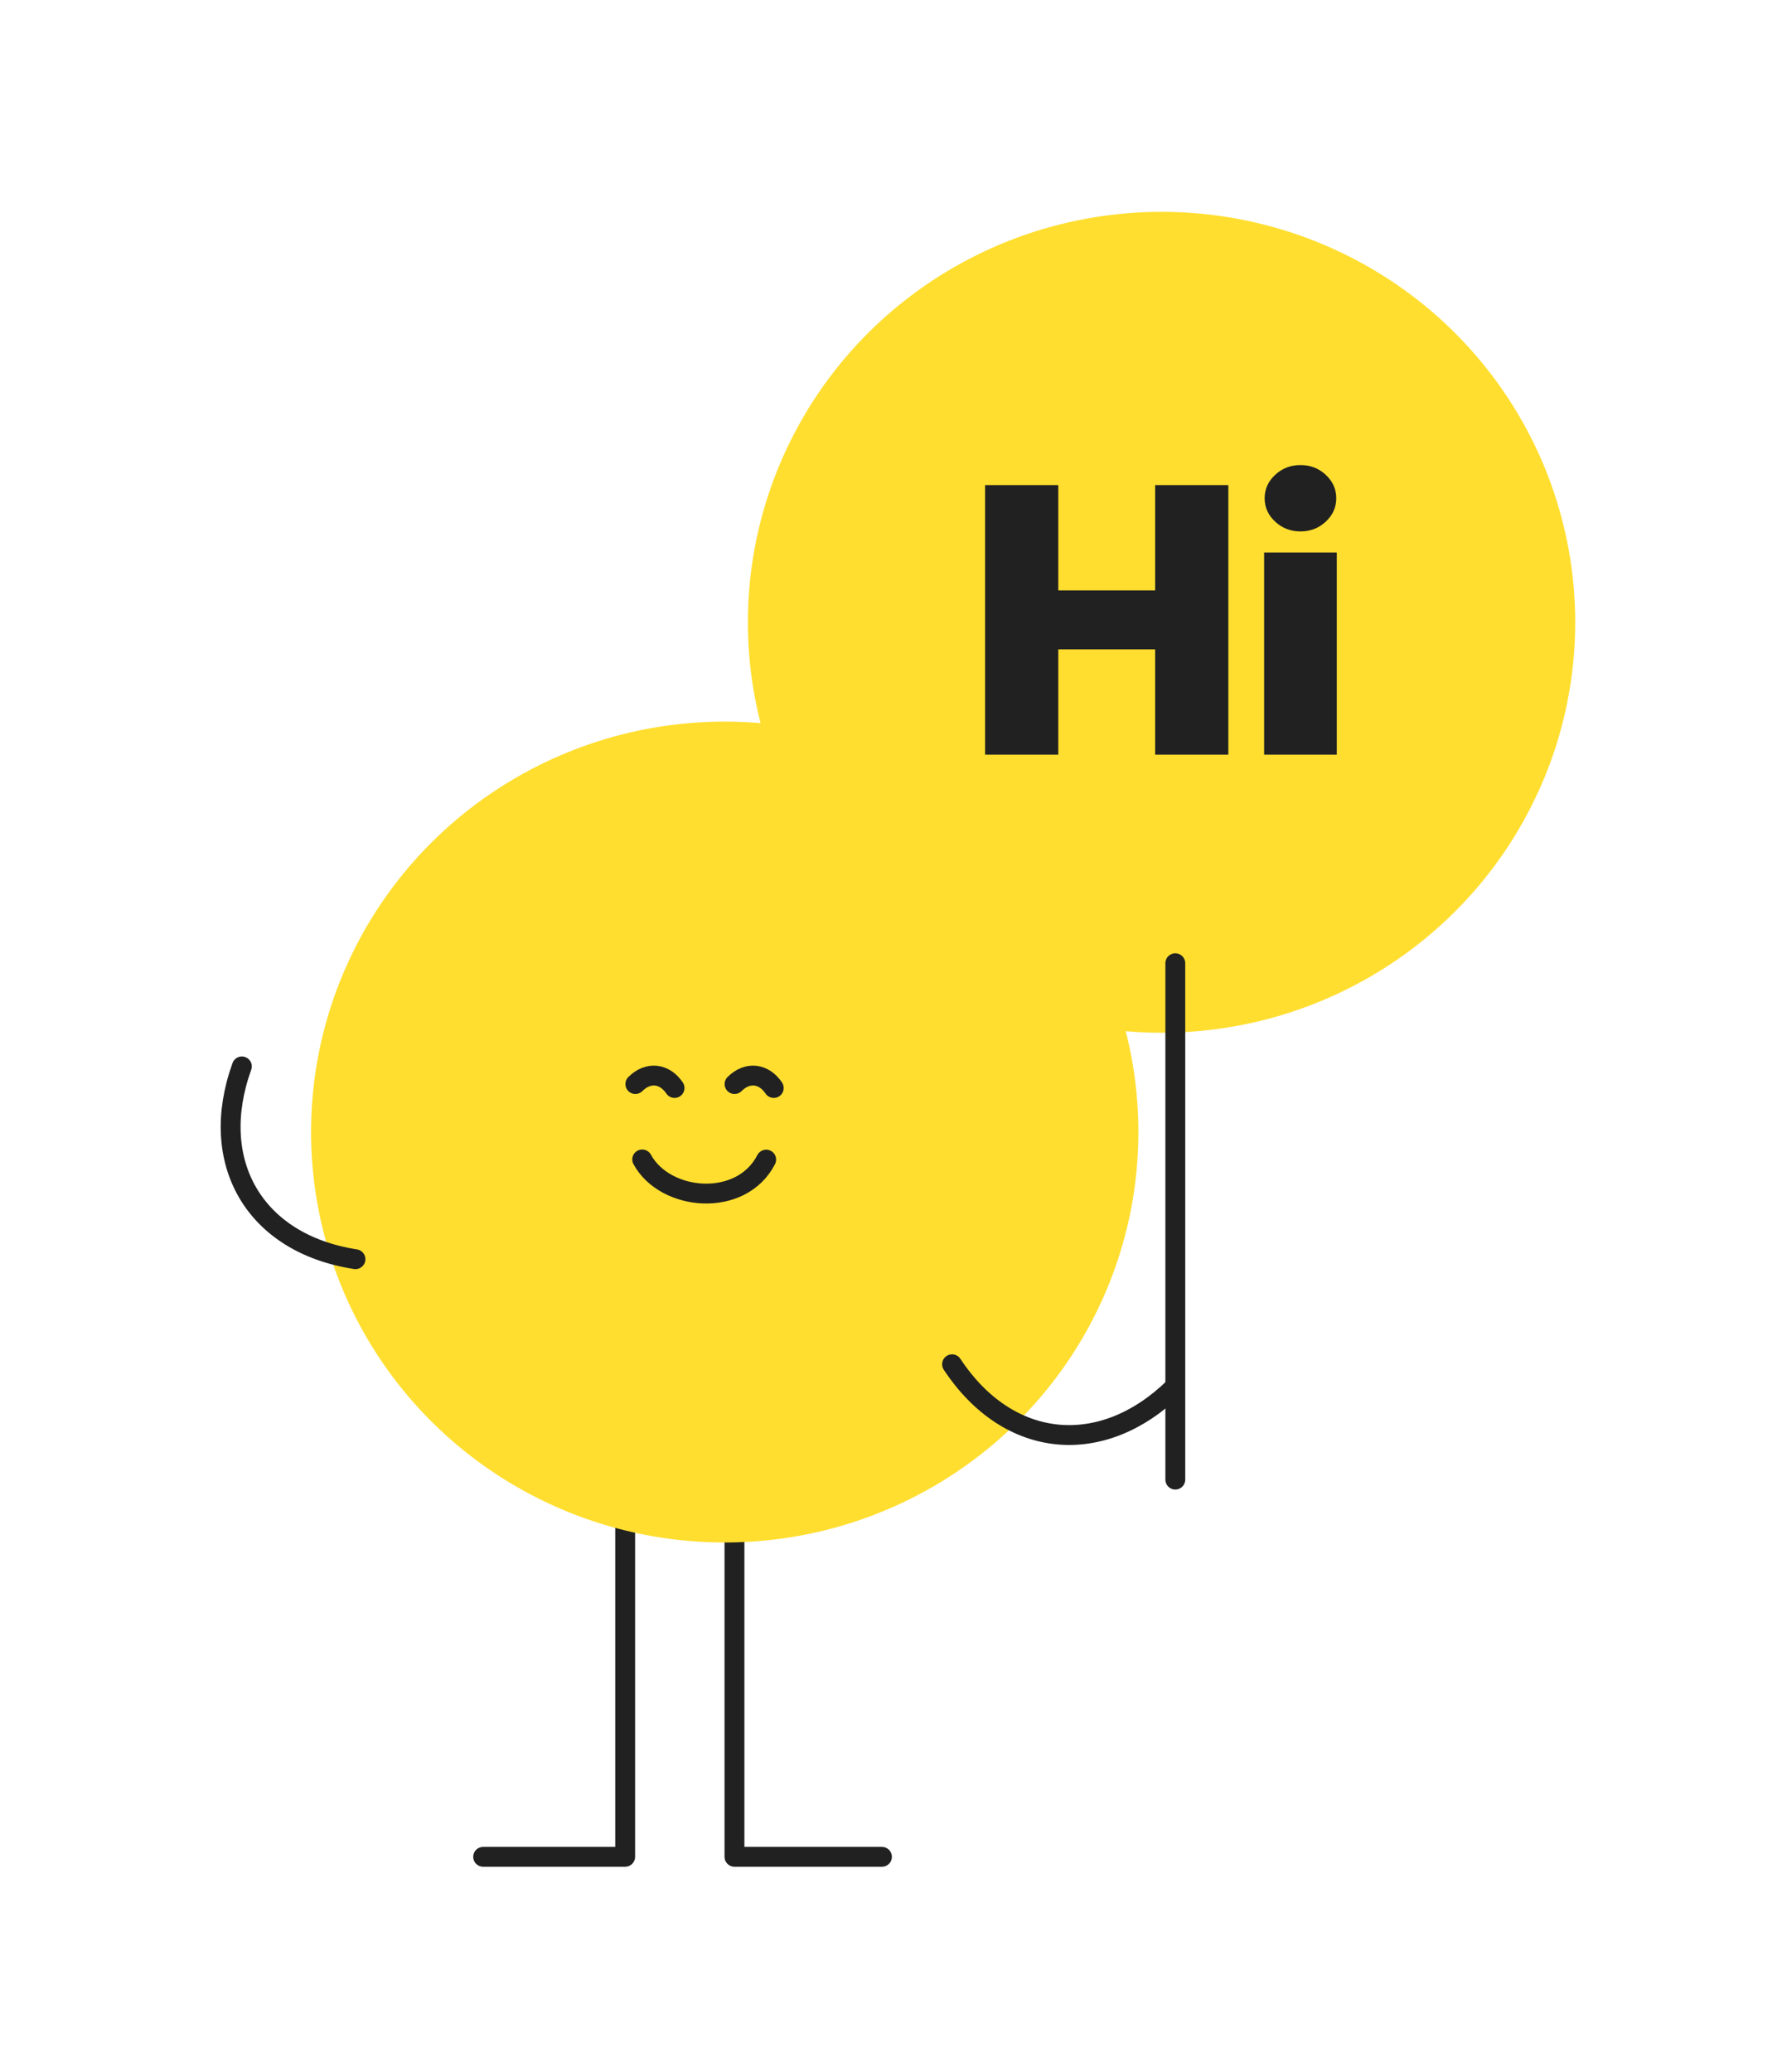 <svg width="270" height="313" viewBox="0 0 270 313" fill="none" xmlns="http://www.w3.org/2000/svg">
<path d="M112.47 226C112.47 225.172 111.798 224.5 110.97 224.5C110.142 224.5 109.47 225.172 109.47 226H112.47ZM110.97 280.481H109.47C109.47 281.309 110.142 281.981 110.97 281.981V280.481ZM133.258 281.981C134.086 281.981 134.758 281.309 134.758 280.481C134.758 279.653 134.086 278.981 133.258 278.981V281.981ZM95.958 226C95.958 225.172 95.287 224.5 94.458 224.5C93.63 224.5 92.958 225.172 92.958 226H95.958ZM94.458 280.481V281.981C95.287 281.981 95.958 281.309 95.958 280.481H94.458ZM72.996 278.981C72.168 278.981 71.496 279.653 71.496 280.481C71.496 281.309 72.168 281.981 72.996 281.981V278.981ZM109.47 226V280.481H112.47V226H109.47ZM110.97 281.981H133.258V278.981H110.97V281.981ZM92.958 226V280.481H95.958V226H92.958ZM94.458 278.981H72.996V281.981H94.458V278.981Z" fill="#212121"/>
<g style="mix-blend-mode:multiply">
<ellipse rx="62.5" ry="62" transform="matrix(1 0 0 -1 109.5 171)" fill="#FFDE2F"/>
</g>
<g style="mix-blend-mode:multiply">
<ellipse rx="62.5" ry="62" transform="matrix(1 0 0 -1 175.5 94)" fill="#FFDE2F"/>
</g>
<path d="M148.84 114V73.273H159.897V89.182H174.533V73.273H185.59V114H174.533V98.091H159.897V114H148.84ZM190.999 114V83.454H201.976V114H190.999ZM196.488 80.273C195.003 80.273 193.73 79.782 192.669 78.801C191.609 77.82 191.078 76.64 191.078 75.261C191.078 73.883 191.609 72.703 192.669 71.722C193.73 70.74 195.003 70.25 196.488 70.25C197.986 70.25 199.258 70.74 200.306 71.722C201.366 72.703 201.897 73.883 201.897 75.261C201.897 76.64 201.366 77.82 200.306 78.801C199.258 79.782 197.986 80.273 196.488 80.273Z" fill="#212121"/>
<path d="M36.544 161.085C31.347 175.506 38.386 187.843 53.707 190.208" stroke="#212121" stroke-width="3" stroke-linecap="round"/>
<path d="M177.474 209.53C166.535 220.267 152.386 219.013 143.847 206.075" stroke="#212121" stroke-width="3" stroke-linecap="round"/>
<path d="M177.578 223.5C177.578 193.284 177.578 145.5 177.578 145.5" stroke="#212121" stroke-width="3" stroke-linecap="round"/>
<path d="M97.031 175.138C100.5 181.5 112 182.5 115.763 175.165" stroke="#212121" stroke-width="3" stroke-linecap="round"/>
<path d="M101.92 164.346C100.412 162.106 97.926 161.822 95.995 163.753" stroke="#212121" stroke-width="3" stroke-linecap="round"/>
<path d="M116.909 164.346C115.4 162.106 112.914 161.822 110.983 163.753" stroke="#212121" stroke-width="3" stroke-linecap="round"/>
</svg>
